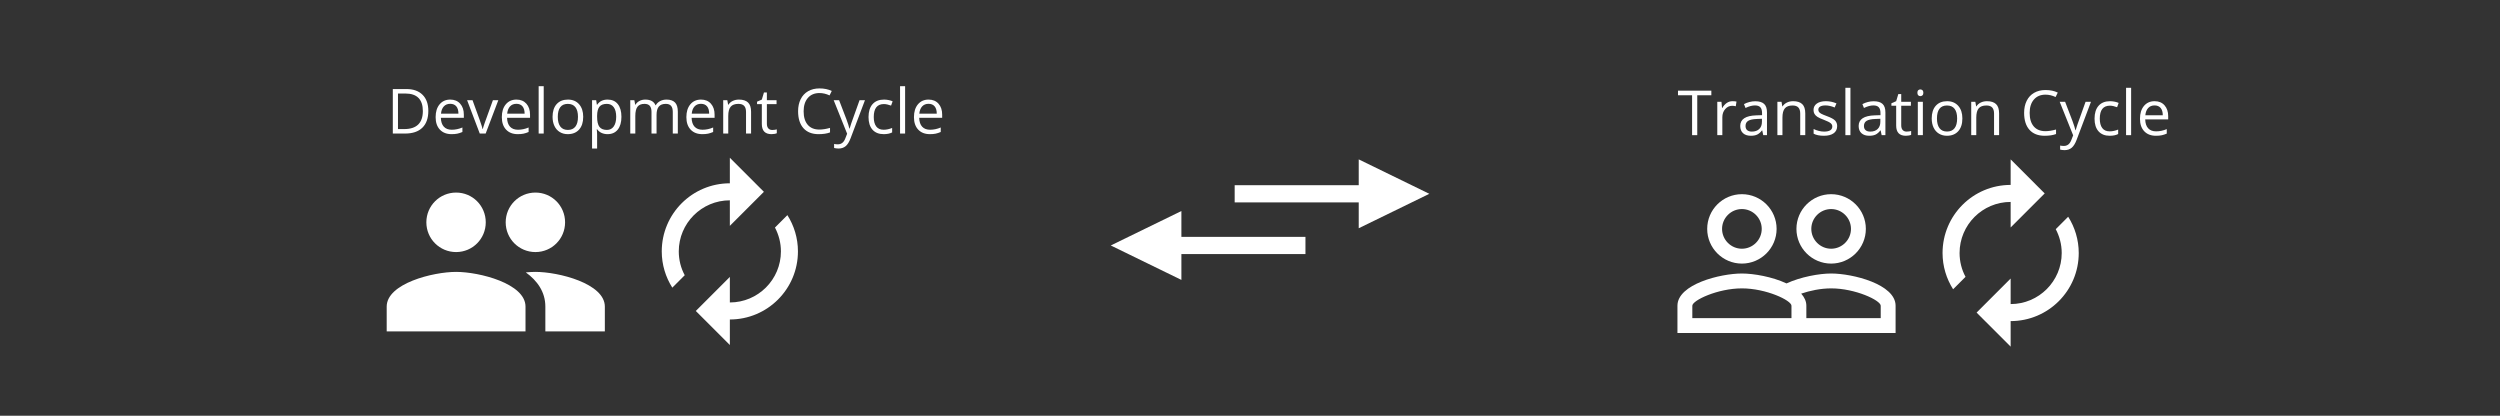 <?xml version="1.0" encoding="utf-8"?>
<!-- Generator: Adobe Illustrator 16.0.0, SVG Export Plug-In . SVG Version: 6.00 Build 0)  -->
<!DOCTYPE svg PUBLIC "-//W3C//DTD SVG 1.1//EN" "http://www.w3.org/Graphics/SVG/1.1/DTD/svg11.dtd">
<svg version="1.1" id="Layer_1" xmlns="http://www.w3.org/2000/svg" xmlns:xlink="http://www.w3.org/1999/xlink" x="0px" y="0px"
	 width="841.89px" height="140px" viewBox="0 0 841.89 140" enable-background="new 0 0 841.89 140" xml:space="preserve">
<rect x="0" y="0" width="841.89" height="140" fill="#333333" stroke="none"/>
<g>
	<path fill="#FFFFFF" d="M245.781,67.46v8.599l11.465-11.465l-11.465-11.467v8.6c-12.668,0-22.931,10.262-22.931,22.931
		c0,4.501,1.32,8.683,3.555,12.211l4.185-4.186c-1.29-2.376-2.007-5.131-2.007-8.025C228.583,75.169,236.293,67.46,245.781,67.46z
		 M265.157,72.446l-4.185,4.186c1.263,2.407,2.006,5.131,2.006,8.025c0,9.489-7.709,17.197-17.197,17.197v-8.599l-11.465,11.465
		l11.465,11.466v-8.599c12.668,0,22.93-10.262,22.93-22.931C268.711,80.155,267.393,75.975,265.157,72.446z"/>
	<path fill="#FFFFFF" d="M180.31,84.885c5.544,0,9.985-4.476,9.985-10.018c0-5.545-4.441-10.019-9.985-10.019
		s-10.017,4.474-10.017,10.019C170.293,80.409,174.766,84.885,180.31,84.885z M153.596,84.885c5.544,0,9.986-4.476,9.986-10.018
		c0-5.545-4.442-10.019-9.986-10.019c-5.543,0-10.018,4.474-10.018,10.019C143.579,80.409,148.053,84.885,153.596,84.885z
		 M153.596,91.562c-7.78,0-23.375,3.905-23.375,11.688v8.348h46.749v-8.348C176.971,95.468,161.377,91.562,153.596,91.562z
		 M180.31,91.562c-0.969,0-2.07,0.065-3.241,0.166c3.874,2.808,6.581,6.577,6.581,11.522v8.348h20.035v-8.348
		C203.685,95.468,188.091,91.562,180.31,91.562z"/>
	<g>
		<path fill="#FFFFFF" d="M144.242,37.337c0,2.474-0.671,4.364-2.014,5.673c-1.343,1.309-3.274,1.963-5.796,1.963h-4.151V29.988
			h4.591c2.33,0,4.141,0.646,5.432,1.938C143.597,33.217,144.242,35.021,144.242,37.337z M142.397,37.398
			c0-1.954-0.49-3.427-1.471-4.417s-2.438-1.485-4.371-1.485h-2.532v11.971h2.122c2.077,0,3.639-0.512,4.684-1.533
			C141.875,40.912,142.397,39.401,142.397,37.398z"/>
		<path fill="#FFFFFF" d="M152.072,45.178c-1.66,0-2.97-0.506-3.93-1.518c-0.96-1.011-1.44-2.415-1.44-4.212
			c0-1.811,0.446-3.249,1.337-4.314c0.892-1.065,2.089-1.599,3.592-1.599c1.408,0,2.521,0.463,3.341,1.389s1.23,2.146,1.23,3.664
			v1.075h-7.738c0.034,1.318,0.367,2.32,0.999,3.003c0.632,0.684,1.522,1.025,2.67,1.025c1.209,0,2.405-0.252,3.587-0.758v1.517
			c-0.601,0.26-1.17,0.445-1.706,0.559C153.478,45.121,152.831,45.178,152.072,45.178z M151.611,34.959
			c-0.902,0-1.622,0.295-2.158,0.882c-0.536,0.588-0.852,1.401-0.948,2.439h5.873c0-1.073-0.239-1.895-0.717-2.466
			C153.183,35.245,152.5,34.959,151.611,34.959z"/>
		<path fill="#FFFFFF" d="M161.562,44.973l-4.264-11.233h1.824l2.419,6.662c0.547,1.558,0.868,2.569,0.964,3.034h0.082
			c0.075-0.362,0.312-1.112,0.712-2.25c0.399-1.138,1.296-3.619,2.69-7.446h1.824l-4.263,11.233H161.562z"/>
		<path fill="#FFFFFF" d="M174.364,45.178c-1.661,0-2.971-0.506-3.931-1.518c-0.96-1.011-1.44-2.415-1.44-4.212
			c0-1.811,0.446-3.249,1.337-4.314c0.892-1.065,2.089-1.599,3.592-1.599c1.408,0,2.521,0.463,3.342,1.389
			c0.819,0.926,1.229,2.146,1.229,3.664v1.075h-7.738c0.034,1.318,0.367,2.32,0.999,3.003c0.632,0.684,1.522,1.025,2.67,1.025
			c1.209,0,2.405-0.252,3.587-0.758v1.517c-0.602,0.26-1.17,0.445-1.707,0.559C175.769,45.121,175.122,45.178,174.364,45.178z
			 M173.902,34.959c-0.902,0-1.621,0.295-2.158,0.882c-0.536,0.588-0.852,1.401-0.948,2.439h5.873c0-1.073-0.239-1.895-0.717-2.466
			C175.474,35.245,174.791,34.959,173.902,34.959z"/>
		<path fill="#FFFFFF" d="M183.096,44.973h-1.702V29.025h1.702V44.973z"/>
		<path fill="#FFFFFF" d="M196.398,39.347c0,1.83-0.46,3.261-1.383,4.288c-0.922,1.028-2.197,1.543-3.823,1.543
			c-1.004,0-1.896-0.236-2.675-0.708c-0.778-0.471-1.38-1.147-1.803-2.028c-0.424-0.881-0.636-1.913-0.636-3.095
			c0-1.832,0.458-3.259,1.374-4.28s2.186-1.531,3.812-1.531c1.571,0,2.82,0.522,3.746,1.567
			C195.936,36.148,196.398,37.562,196.398,39.347z M187.84,39.347c0,1.435,0.288,2.527,0.861,3.279
			c0.574,0.751,1.418,1.127,2.532,1.127s1.959-0.374,2.536-1.122c0.578-0.748,0.867-1.844,0.867-3.284
			c0-1.429-0.289-2.513-0.867-3.255c-0.577-0.741-1.429-1.111-2.557-1.111c-1.114,0-1.954,0.364-2.521,1.096
			C188.124,36.808,187.84,37.897,187.84,39.347z"/>
		<path fill="#FFFFFF" d="M204.607,45.178c-0.731,0-1.399-0.135-2.003-0.405c-0.604-0.27-1.112-0.685-1.522-1.245h-0.123
			c0.082,0.656,0.123,1.277,0.123,1.865v4.623h-1.702V33.739h1.384L201,35.277h0.082c0.438-0.615,0.946-1.06,1.527-1.333
			c0.581-0.272,1.247-0.409,1.998-0.409c1.489,0,2.639,0.509,3.449,1.527c0.809,1.018,1.214,2.445,1.214,4.284
			c0,1.844-0.412,3.277-1.235,4.299C207.212,44.667,206.069,45.178,204.607,45.178z M204.362,34.98
			c-1.148,0-1.978,0.317-2.491,0.952c-0.513,0.636-0.775,1.647-0.789,3.034v0.38c0,1.577,0.263,2.707,0.789,3.387
			c0.526,0.679,1.37,1.02,2.531,1.02c0.971,0,1.73-0.394,2.281-1.179c0.55-0.786,0.825-1.869,0.825-3.249
			c0-1.4-0.275-2.475-0.825-3.223C206.133,35.354,205.359,34.98,204.362,34.98z"/>
		<path fill="#FFFFFF" d="M226.561,44.973v-7.308c0-0.895-0.191-1.566-0.574-2.014c-0.382-0.448-0.977-0.671-1.783-0.671
			c-1.059,0-1.841,0.304-2.347,0.912c-0.505,0.608-0.759,1.544-0.759,2.808v6.272h-1.701v-7.308c0-0.895-0.191-1.566-0.574-2.014
			c-0.383-0.448-0.98-0.671-1.794-0.671c-1.066,0-1.846,0.319-2.341,0.958c-0.496,0.639-0.743,1.686-0.743,3.141v5.894h-1.701
			V33.739h1.383l0.277,1.538h0.082c0.321-0.546,0.774-0.974,1.357-1.281c0.584-0.308,1.239-0.461,1.963-0.461
			c1.756,0,2.904,0.636,3.444,1.906h0.082c0.334-0.588,0.82-1.053,1.455-1.395c0.636-0.341,1.36-0.512,2.173-0.512
			c1.271,0,2.222,0.326,2.854,0.979s0.949,1.696,0.949,3.131v7.328H226.561z"/>
		<path fill="#FFFFFF" d="M236.512,45.178c-1.66,0-2.97-0.506-3.931-1.518c-0.959-1.011-1.44-2.415-1.44-4.212
			c0-1.811,0.446-3.249,1.337-4.314c0.892-1.065,2.089-1.599,3.593-1.599c1.407,0,2.521,0.463,3.341,1.389
			c0.819,0.926,1.23,2.146,1.23,3.664v1.075h-7.738c0.034,1.318,0.367,2.32,0.999,3.003c0.632,0.684,1.522,1.025,2.669,1.025
			c1.21,0,2.405-0.252,3.587-0.758v1.517c-0.602,0.26-1.17,0.445-1.707,0.559C237.918,45.121,237.271,45.178,236.512,45.178z
			 M236.051,34.959c-0.902,0-1.621,0.295-2.157,0.882c-0.536,0.588-0.853,1.401-0.948,2.439h5.873c0-1.073-0.239-1.895-0.718-2.466
			C237.622,35.245,236.939,34.959,236.051,34.959z"/>
		<path fill="#FFFFFF" d="M251.229,44.973v-7.267c0-0.916-0.208-1.599-0.625-2.05c-0.417-0.451-1.069-0.676-1.957-0.676
			c-1.175,0-2.037,0.317-2.583,0.952c-0.547,0.636-0.82,1.685-0.82,3.146v5.894h-1.701V33.739h1.383l0.277,1.538h0.082
			c0.349-0.554,0.837-0.982,1.465-1.287c0.628-0.304,1.329-0.455,2.101-0.455c1.353,0,2.371,0.326,3.054,0.979
			c0.683,0.652,1.025,1.696,1.025,3.131v7.328H251.229z"/>
		<path fill="#FFFFFF" d="M260.053,43.773c0.301,0,0.591-0.022,0.872-0.066c0.28-0.045,0.502-0.091,0.666-0.139v1.302
			c-0.185,0.089-0.456,0.162-0.815,0.221c-0.358,0.058-0.682,0.087-0.968,0.087c-2.173,0-3.259-1.145-3.259-3.434v-6.682h-1.609
			v-0.82l1.609-0.707l0.718-2.398h0.984v2.603h3.259v1.323h-3.259v6.609c0,0.677,0.16,1.196,0.481,1.559
			S259.493,43.773,260.053,43.773z"/>
		<path fill="#FFFFFF" d="M275.959,31.332c-1.646,0-2.947,0.548-3.9,1.645c-0.953,1.096-1.429,2.598-1.429,4.504
			c0,1.961,0.459,3.476,1.378,4.546c0.919,1.069,2.229,1.604,3.931,1.604c1.045,0,2.237-0.188,3.577-0.563v1.527
			c-1.039,0.39-2.32,0.584-3.843,0.584c-2.207,0-3.91-0.67-5.109-2.01c-1.2-1.338-1.799-3.241-1.799-5.708
			c0-1.544,0.289-2.896,0.866-4.058c0.577-1.162,1.411-2.058,2.501-2.686c1.09-0.629,2.373-0.943,3.849-0.943
			c1.571,0,2.945,0.287,4.12,0.861l-0.738,1.496C278.228,31.598,277.094,31.332,275.959,31.332z"/>
		<path fill="#FFFFFF" d="M280.746,33.739h1.824l2.459,6.406c0.54,1.462,0.875,2.518,1.004,3.167h0.082
			c0.089-0.349,0.275-0.945,0.559-1.788c0.283-0.845,1.211-3.439,2.783-7.785h1.824l-4.827,12.791
			c-0.478,1.264-1.037,2.161-1.676,2.69c-0.639,0.529-1.423,0.795-2.352,0.795c-0.52,0-1.032-0.059-1.537-0.175v-1.363
			c0.375,0.082,0.796,0.123,1.26,0.123c1.168,0,2.002-0.655,2.5-1.968l0.625-1.599L280.746,33.739z"/>
		<path fill="#FFFFFF" d="M297.595,45.178c-1.626,0-2.885-0.501-3.777-1.502s-1.337-2.417-1.337-4.247
			c0-1.879,0.453-3.332,1.358-4.356c0.905-1.025,2.195-1.537,3.869-1.537c0.54,0,1.08,0.058,1.619,0.175
			c0.54,0.115,0.963,0.252,1.271,0.409l-0.523,1.444c-0.375-0.149-0.786-0.274-1.229-0.373s-0.837-0.149-1.178-0.149
			c-2.282,0-3.424,1.456-3.424,4.366c0,1.38,0.279,2.439,0.835,3.177c0.557,0.738,1.382,1.107,2.476,1.107
			c0.936,0,1.896-0.201,2.879-0.604v1.507C299.682,44.983,298.736,45.178,297.595,45.178z"/>
		<path fill="#FFFFFF" d="M304.8,44.973h-1.701V29.025h1.701V44.973z"/>
		<path fill="#FFFFFF" d="M313.152,45.178c-1.66,0-2.97-0.506-3.93-1.518c-0.96-1.011-1.44-2.415-1.44-4.212
			c0-1.811,0.446-3.249,1.337-4.314c0.892-1.065,2.089-1.599,3.592-1.599c1.407,0,2.521,0.463,3.341,1.389
			c0.82,0.926,1.23,2.146,1.23,3.664v1.075h-7.738c0.034,1.318,0.368,2.32,1,3.003c0.632,0.684,1.522,1.025,2.67,1.025
			c1.209,0,2.405-0.252,3.587-0.758v1.517c-0.601,0.26-1.17,0.445-1.707,0.559C314.558,45.121,313.911,45.178,313.152,45.178z
			 M312.691,34.959c-0.902,0-1.621,0.295-2.157,0.882c-0.537,0.588-0.853,1.401-0.948,2.439h5.873c0-1.073-0.239-1.895-0.717-2.466
			C314.263,35.245,313.58,34.959,312.691,34.959z"/>
	</g>
</g>
<g>
	<path fill="#FFFFFF" d="M677.096,68.004v8.599l11.466-11.465L677.096,53.67v8.6c-12.667,0-22.93,10.262-22.93,22.932
		c0,4.501,1.318,8.683,3.555,12.209l4.185-4.185c-1.289-2.376-2.007-5.131-2.007-8.024
		C659.898,75.712,667.609,68.004,677.096,68.004z M696.472,72.989l-4.185,4.186c1.264,2.407,2.006,5.13,2.006,8.026
		c0,9.488-7.708,17.197-17.197,17.197V93.8l-11.465,11.465l11.465,11.465v-8.599c12.669,0,22.931-10.262,22.931-22.93
		C700.026,80.699,698.709,76.519,696.472,72.989z"/>
	<g>
		<path fill="#FFFFFF" d="M571.562,45.516h-1.742V32.08h-4.746v-1.549h11.233v1.549h-4.745V45.516z"/>
		<path fill="#FFFFFF" d="M583.431,34.078c0.499,0,0.946,0.041,1.343,0.123l-0.236,1.578c-0.464-0.103-0.874-0.154-1.229-0.154
			c-0.909,0-1.686,0.37-2.332,1.107c-0.646,0.737-0.968,1.656-0.968,2.757v6.026h-1.701V34.283h1.403l0.195,2.08h0.082
			c0.417-0.73,0.919-1.295,1.506-1.69C582.081,34.276,582.728,34.078,583.431,34.078z"/>
		<path fill="#FFFFFF" d="M593.782,45.516l-0.339-1.599h-0.082c-0.561,0.704-1.119,1.181-1.676,1.43
			c-0.556,0.249-1.251,0.374-2.085,0.374c-1.114,0-1.986-0.287-2.618-0.861c-0.632-0.573-0.948-1.391-0.948-2.449
			c0-2.269,1.813-3.457,5.441-3.566l1.906-0.062v-0.697c0-0.881-0.189-1.531-0.568-1.952c-0.38-0.42-0.986-0.63-1.819-0.63
			c-0.937,0-1.995,0.286-3.178,0.86l-0.522-1.301c0.554-0.302,1.16-0.537,1.82-0.708c0.659-0.171,1.32-0.257,1.982-0.257
			c1.339,0,2.331,0.299,2.978,0.893c0.646,0.595,0.968,1.547,0.968,2.859v7.666H593.782z M589.938,44.316
			c1.059,0,1.891-0.29,2.495-0.871c0.605-0.581,0.908-1.394,0.908-2.438v-1.016l-1.702,0.072c-1.353,0.048-2.328,0.258-2.926,0.63
			s-0.897,0.951-0.897,1.737c0,0.615,0.188,1.083,0.559,1.404C588.748,44.156,589.269,44.316,589.938,44.316z"/>
		<path fill="#FFFFFF" d="M606.234,45.516v-7.267c0-0.916-0.208-1.599-0.625-2.05c-0.417-0.45-1.07-0.676-1.958-0.676
			c-1.176,0-2.036,0.317-2.583,0.952c-0.546,0.636-0.819,1.685-0.819,3.147v5.893h-1.702V34.283h1.384l0.277,1.537h0.082
			c0.349-0.554,0.837-0.981,1.465-1.286c0.63-0.304,1.329-0.456,2.102-0.456c1.353,0,2.37,0.326,3.055,0.979
			c0.683,0.652,1.024,1.696,1.024,3.131v7.328H606.234z"/>
		<path fill="#FFFFFF" d="M618.676,42.451c0,1.045-0.39,1.852-1.168,2.419c-0.779,0.566-1.872,0.851-3.279,0.851
			c-1.489,0-2.651-0.235-3.485-0.707v-1.578c0.54,0.273,1.12,0.488,1.737,0.645c0.619,0.158,1.215,0.236,1.789,0.236
			c0.888,0,1.571-0.142,2.049-0.425c0.479-0.284,0.718-0.716,0.718-1.297c0-0.438-0.189-0.812-0.568-1.122s-1.119-0.679-2.22-1.102
			c-1.045-0.39-1.788-0.729-2.229-1.021c-0.44-0.29-0.769-0.619-0.984-0.988c-0.215-0.369-0.322-0.81-0.322-1.322
			c0-0.916,0.373-1.639,1.117-2.168c0.745-0.529,1.767-0.794,3.064-0.794c1.209,0,2.391,0.245,3.546,0.738l-0.605,1.383
			c-1.127-0.465-2.148-0.696-3.063-0.696c-0.807,0-1.414,0.126-1.824,0.379s-0.614,0.602-0.614,1.045
			c0,0.301,0.076,0.558,0.229,0.769c0.154,0.213,0.402,0.414,0.743,0.604c0.342,0.192,0.997,0.47,1.968,0.83
			c1.332,0.486,2.232,0.975,2.7,1.466C618.441,41.089,618.676,41.706,618.676,42.451z"/>
		<path fill="#FFFFFF" d="M623.145,45.516h-1.701V29.568h1.701V45.516z"/>
		<path fill="#FFFFFF" d="M633.66,45.516l-0.339-1.599h-0.082c-0.561,0.704-1.118,1.181-1.675,1.43
			c-0.558,0.249-1.253,0.374-2.086,0.374c-1.113,0-1.986-0.287-2.618-0.861c-0.632-0.573-0.949-1.391-0.949-2.449
			c0-2.269,1.815-3.457,5.442-3.566l1.906-0.062v-0.697c0-0.881-0.189-1.531-0.568-1.952c-0.379-0.42-0.985-0.63-1.819-0.63
			c-0.936,0-1.995,0.286-3.177,0.86l-0.522-1.301c0.554-0.302,1.159-0.537,1.819-0.708c0.659-0.171,1.319-0.257,1.982-0.257
			c1.34,0,2.332,0.299,2.977,0.893c0.646,0.595,0.969,1.547,0.969,2.859v7.666H633.66z M629.816,44.316
			c1.06,0,1.892-0.29,2.496-0.871s0.907-1.394,0.907-2.438v-1.016l-1.702,0.072c-1.353,0.048-2.327,0.258-2.926,0.63
			c-0.598,0.372-0.896,0.951-0.896,1.737c0,0.615,0.186,1.083,0.559,1.404C628.626,44.156,629.146,44.316,629.816,44.316z"/>
		<path fill="#FFFFFF" d="M642.054,44.316c0.3,0,0.591-0.021,0.871-0.066c0.28-0.044,0.503-0.091,0.667-0.139v1.302
			c-0.186,0.089-0.457,0.162-0.815,0.221c-0.359,0.058-0.682,0.087-0.969,0.087c-2.173,0-3.259-1.145-3.259-3.434v-6.682h-1.609
			v-0.82l1.609-0.707l0.717-2.398h0.984v2.604h3.26v1.322h-3.26v6.61c0,0.676,0.161,1.196,0.481,1.558
			C641.053,44.135,641.494,44.316,642.054,44.316z"/>
		<path fill="#FFFFFF" d="M645.692,31.239c0-0.39,0.095-0.675,0.286-0.855c0.191-0.182,0.432-0.271,0.718-0.271
			c0.273,0,0.509,0.092,0.708,0.276c0.198,0.185,0.297,0.468,0.297,0.851s-0.099,0.668-0.297,0.855
			c-0.199,0.188-0.435,0.282-0.708,0.282c-0.286,0-0.526-0.095-0.718-0.282S645.692,31.622,645.692,31.239z M647.537,45.516h-1.701
			V34.283h1.701V45.516z"/>
		<path fill="#FFFFFF" d="M660.84,39.889c0,1.832-0.462,3.262-1.384,4.29s-2.196,1.542-3.822,1.542
			c-1.005,0-1.896-0.235-2.675-0.707c-0.779-0.472-1.381-1.148-1.805-2.029c-0.424-0.882-0.635-1.913-0.635-3.096
			c0-1.831,0.457-3.257,1.373-4.278c0.915-1.021,2.187-1.532,3.812-1.532c1.572,0,2.819,0.522,3.746,1.567
			C660.377,36.691,660.84,38.105,660.84,39.889z M652.282,39.889c0,1.436,0.287,2.529,0.86,3.279
			c0.574,0.752,1.418,1.129,2.531,1.129c1.114,0,1.96-0.375,2.537-1.123s0.865-1.843,0.865-3.285c0-1.427-0.288-2.512-0.865-3.253
			s-1.43-1.112-2.558-1.112c-1.112,0-1.953,0.365-2.521,1.096C652.565,37.351,652.282,38.44,652.282,39.889z"/>
		<path fill="#FFFFFF" d="M671.509,45.516v-7.267c0-0.916-0.209-1.599-0.626-2.05c-0.416-0.45-1.068-0.676-1.957-0.676
			c-1.175,0-2.035,0.317-2.582,0.952c-0.547,0.636-0.82,1.685-0.82,3.147v5.893h-1.701V34.283h1.384l0.276,1.537h0.082
			c0.349-0.554,0.837-0.981,1.466-1.286c0.629-0.304,1.329-0.456,2.101-0.456c1.354,0,2.371,0.326,3.054,0.979
			c0.684,0.652,1.025,1.696,1.025,3.131v7.328H671.509z"/>
		<path fill="#FFFFFF" d="M688.829,31.875c-1.646,0-2.946,0.548-3.899,1.645s-1.43,2.598-1.43,4.504
			c0,1.961,0.459,3.477,1.378,4.546c0.92,1.068,2.229,1.604,3.931,1.604c1.046,0,2.238-0.188,3.576-0.563v1.527
			c-1.038,0.39-2.319,0.584-3.843,0.584c-2.207,0-3.909-0.67-5.109-2.009c-1.198-1.339-1.799-3.242-1.799-5.709
			c0-1.544,0.289-2.896,0.867-4.059c0.577-1.161,1.41-2.057,2.501-2.685c1.089-0.629,2.372-0.943,3.848-0.943
			c1.571,0,2.945,0.287,4.12,0.861l-0.738,1.496C691.098,32.141,689.964,31.875,688.829,31.875z"/>
		<path fill="#FFFFFF" d="M693.615,34.283h1.824l2.46,6.405c0.539,1.462,0.874,2.518,1.005,3.167h0.082
			c0.088-0.349,0.274-0.944,0.558-1.789c0.284-0.843,1.212-3.438,2.783-7.783h1.824l-4.828,12.79
			c-0.478,1.264-1.036,2.161-1.675,2.69c-0.639,0.53-1.424,0.795-2.353,0.795c-0.519,0-1.032-0.059-1.537-0.175v-1.362
			c0.376,0.082,0.796,0.122,1.261,0.122c1.169,0,2.002-0.655,2.501-1.968l0.625-1.599L693.615,34.283z"/>
		<path fill="#FFFFFF" d="M710.464,45.721c-1.626,0-2.884-0.501-3.776-1.502c-0.892-1-1.338-2.416-1.338-4.248
			c0-1.879,0.453-3.33,1.358-4.354c0.905-1.025,2.195-1.538,3.869-1.538c0.54,0,1.079,0.058,1.62,0.174
			c0.539,0.117,0.963,0.253,1.271,0.41l-0.522,1.445c-0.377-0.15-0.786-0.274-1.23-0.375c-0.444-0.099-0.837-0.147-1.179-0.147
			c-2.282,0-3.423,1.455-3.423,4.366c0,1.38,0.277,2.438,0.835,3.177c0.557,0.737,1.382,1.106,2.476,1.106
			c0.936,0,1.896-0.201,2.88-0.604v1.507C712.552,45.526,711.605,45.721,710.464,45.721z"/>
		<path fill="#FFFFFF" d="M717.67,45.516h-1.702V29.568h1.702V45.516z"/>
		<path fill="#FFFFFF" d="M726.021,45.721c-1.66,0-2.97-0.506-3.93-1.517c-0.961-1.012-1.439-2.416-1.439-4.213
			c0-1.81,0.445-3.248,1.337-4.314c0.892-1.065,2.089-1.599,3.592-1.599c1.407,0,2.521,0.462,3.341,1.389
			c0.82,0.926,1.23,2.146,1.23,3.663v1.076h-7.738c0.035,1.319,0.368,2.321,1,3.004s1.521,1.024,2.669,1.024
			c1.21,0,2.405-0.253,3.587-0.759v1.518c-0.601,0.26-1.169,0.445-1.706,0.559C727.429,45.664,726.78,45.721,726.021,45.721z
			 M725.561,35.503c-0.901,0-1.62,0.294-2.157,0.881c-0.536,0.588-0.853,1.4-0.948,2.439h5.873c0-1.073-0.239-1.895-0.718-2.465
			C727.132,35.787,726.449,35.503,725.561,35.503z"/>
	</g>
	<path fill="#FFFFFF" d="M616.647,92.106c-4.008,0-10.252,1.134-15.026,3.338c-4.775-2.236-11.019-3.338-15.026-3.338
		c-7.245,0-21.705,3.604-21.705,10.851v9.185h73.462v-9.185C638.352,95.711,623.894,92.106,616.647,92.106z M603.29,107.131h-33.391
		v-4.174c0-1.803,8.548-5.843,16.695-5.843c8.148,0,16.695,4.04,16.695,5.843V107.131z M633.344,107.131H608.3v-4.174
		c0-1.535-0.669-2.868-1.735-4.075c2.935-0.998,6.542-1.768,10.083-1.768c8.146,0,16.696,4.04,16.696,5.843V107.131z
		 M586.595,88.766c6.444,0,11.688-5.242,11.688-11.688c0-6.444-5.243-11.687-11.688-11.687s-11.687,5.242-11.687,11.687
		C574.908,83.523,580.15,88.766,586.595,88.766z M586.595,70.4c3.674,0,6.679,3.005,6.679,6.678s-3.005,6.68-6.679,6.68
		c-3.673,0-6.679-3.007-6.679-6.68S582.922,70.4,586.595,70.4z M616.647,88.766c6.443,0,11.688-5.242,11.688-11.688
		c0-6.444-5.244-11.687-11.688-11.687s-11.688,5.242-11.688,11.687C604.96,83.523,610.204,88.766,616.647,88.766z M616.647,70.4
		c3.673,0,6.68,3.005,6.68,6.678s-3.007,6.68-6.68,6.68s-6.679-3.007-6.679-6.68S612.975,70.4,616.647,70.4z"/>
</g>
<path fill="#FFFFFF" d="M397.842,71.066L374.06,82.663l23.782,11.598v-8.698h41.777v-5.799h-41.777V71.066z M481.338,65.268
	L457.559,53.67v8.698h-41.777v5.799h41.777v8.697L481.338,65.268z"/>
</svg>
